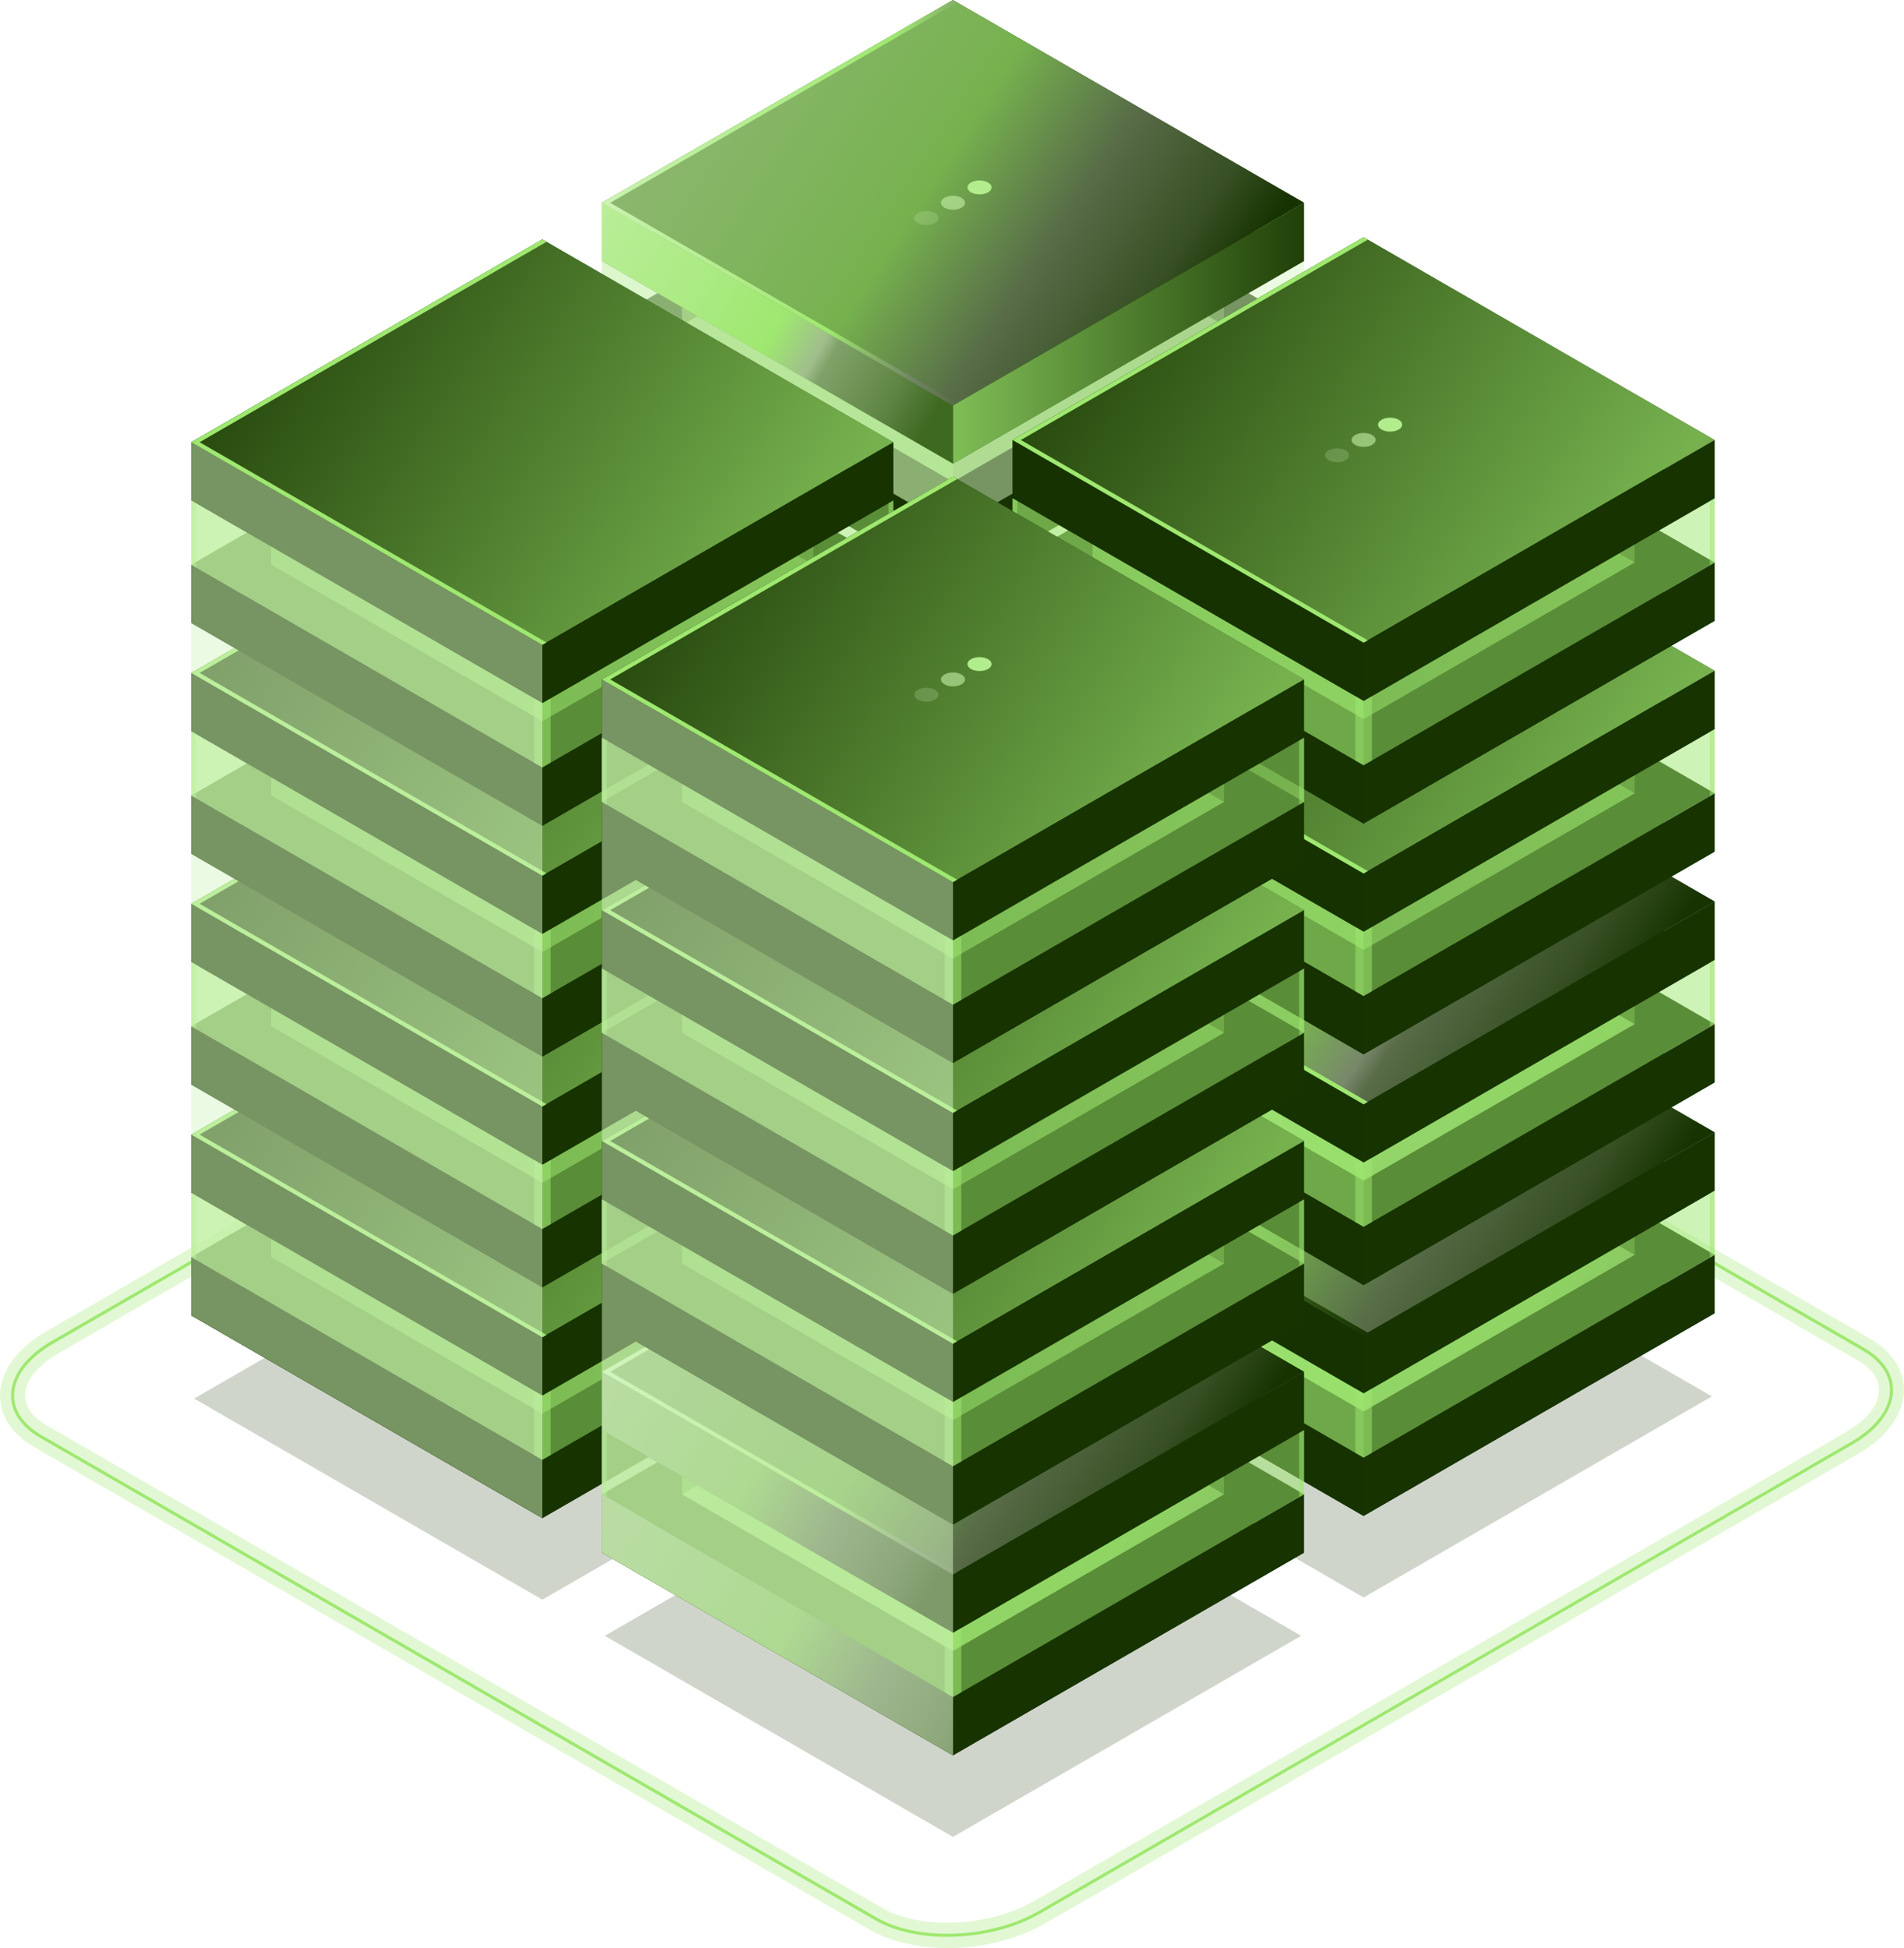 <?xml version="1.0" encoding="UTF-8"?>
<svg id="Layer_2" data-name="Layer 2" xmlns="http://www.w3.org/2000/svg" xmlns:xlink="http://www.w3.org/1999/xlink" viewBox="0 0 251.92 257.66">
  <defs>
    <style>
      .cls-1 {
        fill: url(#New_Gradient_Swatch_copy);
      }

      .cls-2 {
        fill: url(#New_Gradient_Swatch_copy-14);
      }

      .cls-2, .cls-3, .cls-4, .cls-5, .cls-6, .cls-7, .cls-8, .cls-9, .cls-10, .cls-11, .cls-12, .cls-13, .cls-14, .cls-15, .cls-16, .cls-17, .cls-18, .cls-19, .cls-20, .cls-21, .cls-22, .cls-23, .cls-24, .cls-25, .cls-26, .cls-27, .cls-28, .cls-29, .cls-30, .cls-31, .cls-32, .cls-33, .cls-34, .cls-35, .cls-36, .cls-37 {
        isolation: isolate;
      }

      .cls-2, .cls-3, .cls-4, .cls-5, .cls-6, .cls-8, .cls-9, .cls-10, .cls-11, .cls-12, .cls-13, .cls-14, .cls-16, .cls-17, .cls-19, .cls-20, .cls-21, .cls-22, .cls-23, .cls-24, .cls-25, .cls-27, .cls-28, .cls-29, .cls-31, .cls-32, .cls-33, .cls-34, .cls-36, .cls-37 {
        opacity: .7;
      }

      .cls-3 {
        fill: url(#New_Gradient_Swatch_copy-13);
      }

      .cls-4 {
        fill: url(#New_Gradient_Swatch_copy-20);
      }

      .cls-5 {
        fill: url(#New_Gradient_Swatch_copy_2);
      }

      .cls-38 {
        fill: #b2ed8d;
      }

      .cls-6 {
        fill: url(#New_Gradient_Swatch_copy-7);
      }

      .cls-7 {
        opacity: .2;
      }

      .cls-7, .cls-26 {
        fill: #d9f6c6;
      }

      .cls-8 {
        fill: url(#New_Gradient_Swatch_copy-18);
      }

      .cls-9 {
        fill: url(#New_Gradient_Swatch_copy-3);
      }

      .cls-10 {
        fill: url(#New_Gradient_Swatch-7);
      }

      .cls-11 {
        fill: url(#New_Gradient_Swatch-5);
      }

      .cls-12 {
        fill: url(#New_Gradient_Swatch_copy-4);
      }

      .cls-13 {
        fill: url(#New_Gradient_Swatch_copy-11);
      }

      .cls-39 {
        fill: #455c33;
      }

      .cls-14 {
        fill: url(#New_Gradient_Swatch_copy-16);
      }

      .cls-40, .cls-25 {
        fill: #163300;
      }

      .cls-41, .cls-15, .cls-35 {
        fill: #9fe870;
      }

      .cls-15, .cls-18, .cls-26 {
        opacity: .5;
      }

      .cls-16 {
        fill: url(#New_Gradient_Swatch_copy-6);
      }

      .cls-17 {
        fill: url(#New_Gradient_Swatch-2);
      }

      .cls-18 {
        fill: #a2ad99;
      }

      .cls-42 {
        fill: url(#New_Gradient_Swatch_copy-2);
      }

      .cls-19 {
        fill: url(#New_Gradient_Swatch);
      }

      .cls-20 {
        fill: url(#New_Gradient_Swatch-9);
      }

      .cls-21 {
        fill: url(#New_Gradient_Swatch-6);
      }

      .cls-22 {
        fill: url(#New_Gradient_Swatch_copy-8);
      }

      .cls-23 {
        fill: url(#New_Gradient_Swatch_copy-10);
      }

      .cls-24 {
        fill: url(#New_Gradient_Swatch_copy-9);
      }

      .cls-43 {
        fill: url(#New_Gradient_Swatch-3);
      }

      .cls-44 {
        fill: url(#New_Gradient_Swatch-10);
      }

      .cls-27 {
        fill: url(#New_Gradient_Swatch-8);
      }

      .cls-28 {
        fill: url(#New_Gradient_Swatch_copy-12);
      }

      .cls-29 {
        fill: url(#New_Gradient_Swatch-4);
      }

      .cls-30 {
        fill: #c5f1a9;
        opacity: .6;
      }

      .cls-31 {
        fill: url(#New_Gradient_Swatch_copy_2-3);
      }

      .cls-32 {
        fill: url(#New_Gradient_Swatch_copy-17);
      }

      .cls-33 {
        fill: url(#New_Gradient_Swatch_copy-15);
      }

      .cls-34 {
        fill: url(#New_Gradient_Swatch_copy_2-2);
      }

      .cls-35 {
        opacity: .3;
      }

      .cls-36 {
        fill: url(#New_Gradient_Swatch_copy-19);
      }

      .cls-37 {
        fill: url(#New_Gradient_Swatch_copy-5);
      }
    </style>
    <linearGradient id="New_Gradient_Swatch" data-name="New Gradient Swatch" x1="-1240.28" y1="156.74" x2="-1335.76" y2="209.1" gradientTransform="translate(1427.86 233.48) scale(1 -1)" gradientUnits="userSpaceOnUse">
      <stop offset="0" stop-color="#163300"/>
      <stop offset=".09" stop-color="#455c33"/>
      <stop offset=".25" stop-color="#738566"/>
      <stop offset=".44" stop-color="#9fe870"/>
      <stop offset=".66" stop-color="#b2ed8d"/>
      <stop offset=".9" stop-color="#c5f1a9"/>
      <stop offset="1" stop-color="#d9f6c6"/>
    </linearGradient>
    <linearGradient id="New_Gradient_Swatch-2" data-name="New Gradient Swatch" x1="-1270.8" y1="186.55" x2="-1348.7" y2="237.14" xlink:href="#New_Gradient_Swatch"/>
    <linearGradient id="New_Gradient_Swatch_copy" data-name="New Gradient Swatch copy" x1="-1317.21" y1="189.39" x2="-1250.81" y2="189.39" gradientTransform="translate(1427.86 233.48) scale(1 -1)" gradientUnits="userSpaceOnUse">
      <stop offset="0" stop-color="#9fe870"/>
      <stop offset="1" stop-color="#163300"/>
    </linearGradient>
    <linearGradient id="New_Gradient_Swatch_copy_2" data-name="New Gradient Swatch copy 2" x1="-1304.64" y1="177.92" x2="-1359.07" y2="208.61" gradientTransform="translate(1427.86 233.48) scale(1 -1)" gradientUnits="userSpaceOnUse">
      <stop offset="0" stop-color="#163300"/>
      <stop offset=".1" stop-color="#455c33"/>
      <stop offset=".25" stop-color="#738566"/>
      <stop offset=".28" stop-color="#a2ad99"/>
      <stop offset=".38" stop-color="#9fe870"/>
      <stop offset=".57" stop-color="#b2ed8d"/>
      <stop offset=".83" stop-color="#c5f1a9"/>
      <stop offset="1" stop-color="#d9f6c6"/>
    </linearGradient>
    <linearGradient id="New_Gradient_Swatch-3" data-name="New Gradient Swatch" x1="-1286.29" y1="203.16" x2="-1348.92" y2="217.31" xlink:href="#New_Gradient_Swatch"/>
    <linearGradient id="New_Gradient_Swatch-4" data-name="New Gradient Swatch" x1="-1185.95" y1="33.78" x2="-1281.42" y2="86.13" xlink:href="#New_Gradient_Swatch"/>
    <linearGradient id="New_Gradient_Swatch-5" data-name="New Gradient Swatch" x1="-1216.46" y1="63.58" x2="-1294.37" y2="114.18" xlink:href="#New_Gradient_Swatch"/>
    <linearGradient id="New_Gradient_Swatch_copy-2" data-name="New Gradient Swatch copy" x1="133.98" y1="149.78" x2="180.97" y2="149.78" gradientTransform="matrix(1,0,0,1,0,0)" xlink:href="#New_Gradient_Swatch_copy"/>
    <linearGradient id="New_Gradient_Swatch_copy_2-2" data-name="New Gradient Swatch copy 2" x1="-1185.95" y1="64.3" x2="-1281.42" y2="116.66" xlink:href="#New_Gradient_Swatch_copy_2"/>
    <linearGradient id="New_Gradient_Swatch_copy_2-3" data-name="New Gradient Swatch copy 2" x1="-1216.46" y1="94.11" x2="-1294.37" y2="144.71" xlink:href="#New_Gradient_Swatch_copy_2"/>
    <linearGradient id="New_Gradient_Swatch_copy-3" data-name="New Gradient Swatch copy" x1="-1185.95" y1="94.83" x2="-1281.42" y2="147.19" xlink:href="#New_Gradient_Swatch_copy"/>
    <linearGradient id="New_Gradient_Swatch_copy-4" data-name="New Gradient Swatch copy" x1="-1216.46" y1="124.64" x2="-1294.37" y2="175.24" xlink:href="#New_Gradient_Swatch_copy"/>
    <linearGradient id="New_Gradient_Swatch_copy-5" data-name="New Gradient Swatch copy" x1="-1185.95" y1="125.36" x2="-1281.42" y2="177.72" xlink:href="#New_Gradient_Swatch_copy"/>
    <linearGradient id="New_Gradient_Swatch_copy-6" data-name="New Gradient Swatch copy" x1="-1216.46" y1="155.17" x2="-1294.37" y2="205.76" xlink:href="#New_Gradient_Swatch_copy"/>
    <linearGradient id="New_Gradient_Swatch_copy-7" data-name="New Gradient Swatch copy" x1="-1294.62" y1="33.49" x2="-1390.09" y2="85.84" xlink:href="#New_Gradient_Swatch_copy"/>
    <linearGradient id="New_Gradient_Swatch_copy-8" data-name="New Gradient Swatch copy" x1="-1325.13" y1="63.29" x2="-1403.03" y2="113.89" xlink:href="#New_Gradient_Swatch_copy"/>
    <linearGradient id="New_Gradient_Swatch_copy-9" data-name="New Gradient Swatch copy" x1="-1294.62" y1="64.01" x2="-1390.09" y2="116.37" xlink:href="#New_Gradient_Swatch_copy"/>
    <linearGradient id="New_Gradient_Swatch_copy-10" data-name="New Gradient Swatch copy" x1="-1325.13" y1="93.82" x2="-1403.03" y2="144.42" xlink:href="#New_Gradient_Swatch_copy"/>
    <linearGradient id="New_Gradient_Swatch_copy-11" data-name="New Gradient Swatch copy" x1="-1294.62" y1="94.54" x2="-1390.09" y2="146.9" xlink:href="#New_Gradient_Swatch_copy"/>
    <linearGradient id="New_Gradient_Swatch_copy-12" data-name="New Gradient Swatch copy" x1="-1325.13" y1="124.35" x2="-1403.03" y2="174.95" xlink:href="#New_Gradient_Swatch_copy"/>
    <linearGradient id="New_Gradient_Swatch_copy-13" data-name="New Gradient Swatch copy" x1="-1294.62" y1="125.07" x2="-1390.09" y2="177.43" xlink:href="#New_Gradient_Swatch_copy"/>
    <linearGradient id="New_Gradient_Swatch_copy-14" data-name="New Gradient Swatch copy" x1="-1325.13" y1="154.88" x2="-1403.03" y2="205.47" xlink:href="#New_Gradient_Swatch_copy"/>
    <linearGradient id="New_Gradient_Swatch-6" data-name="New Gradient Swatch" x1="-1240.28" y1="2.11" x2="-1335.76" y2="54.46" xlink:href="#New_Gradient_Swatch"/>
    <linearGradient id="New_Gradient_Swatch-7" data-name="New Gradient Swatch" x1="-1296.91" y1="2.59" x2="-1357.38" y2="36.97" xlink:href="#New_Gradient_Swatch"/>
    <linearGradient id="New_Gradient_Swatch-8" data-name="New Gradient Swatch" x1="-1270.8" y1="31.91" x2="-1348.7" y2="82.51" xlink:href="#New_Gradient_Swatch"/>
    <linearGradient id="New_Gradient_Swatch-9" data-name="New Gradient Swatch" x1="-1304.64" y1="23.29" x2="-1359.07" y2="53.98" xlink:href="#New_Gradient_Swatch"/>
    <linearGradient id="New_Gradient_Swatch-10" data-name="New Gradient Swatch" x1="-1286.29" y1="48.53" x2="-1348.92" y2="62.67" xlink:href="#New_Gradient_Swatch"/>
    <linearGradient id="New_Gradient_Swatch_copy-15" data-name="New Gradient Swatch copy" x1="-1240.28" y1="32.63" x2="-1335.76" y2="84.99" xlink:href="#New_Gradient_Swatch_copy"/>
    <linearGradient id="New_Gradient_Swatch_copy-16" data-name="New Gradient Swatch copy" x1="-1270.8" y1="62.44" x2="-1348.7" y2="113.04" xlink:href="#New_Gradient_Swatch_copy"/>
    <linearGradient id="New_Gradient_Swatch_copy-17" data-name="New Gradient Swatch copy" x1="-1240.28" y1="63.16" x2="-1335.76" y2="115.52" xlink:href="#New_Gradient_Swatch_copy"/>
    <linearGradient id="New_Gradient_Swatch_copy-18" data-name="New Gradient Swatch copy" x1="-1270.8" y1="92.97" x2="-1348.7" y2="143.57" xlink:href="#New_Gradient_Swatch_copy"/>
    <linearGradient id="New_Gradient_Swatch_copy-19" data-name="New Gradient Swatch copy" x1="-1240.28" y1="93.69" x2="-1335.76" y2="146.05" xlink:href="#New_Gradient_Swatch_copy"/>
    <linearGradient id="New_Gradient_Swatch_copy-20" data-name="New Gradient Swatch copy" x1="-1270.8" y1="123.5" x2="-1348.7" y2="174.09" xlink:href="#New_Gradient_Swatch_copy"/>
  </defs>
  <g id="_Ñëîé_1" data-name="Ñëîé 1">
    <g>
      <g>
        <path class="cls-41" d="M125.32,256.19c-3.55,0-6.94-.72-9.47-2.17L5.29,190.18c-2.47-1.43-3.83-3.41-3.83-5.59,0-2.62,1.96-5.25,5.38-7.22l107.46-62.04c6.43-3.71,16.2-4.11,21.77-.89l110.56,63.83c2.47,1.43,3.84,3.41,3.84,5.59,0,2.62-1.96,5.25-5.38,7.22l-107.47,62.04c-3.51,2.03-8.02,3.07-12.3,3.07ZM126.6,112.66c-4.2,0-8.64,1.02-12.1,3.02L7.04,177.73c-3.29,1.9-5.18,4.4-5.18,6.86,0,2.02,1.29,3.88,3.63,5.23l110.57,63.84c5.46,3.15,15.04,2.75,21.36-.89l107.47-62.04c3.29-1.9,5.18-4.4,5.18-6.86,0-2.02-1.29-3.88-3.63-5.23l-110.57-63.84c-2.47-1.43-5.79-2.13-9.26-2.13Z"/>
        <path class="cls-35" d="M125.34,257.66c-3.8,0-7.44-.79-10.22-2.39L4.56,191.43c-2.94-1.7-4.56-4.13-4.56-6.84,0-3.15,2.23-6.24,6.11-8.48l107.46-62.04c6.95-4.01,17.15-4.4,23.22-.89l110.56,63.84c2.94,1.7,4.56,4.13,4.56,6.84,0,3.15-2.23,6.24-6.11,8.48l-107.46,62.04c-3.77,2.18-8.5,3.29-13,3.29ZM126.63,114.13c-3.97,0-8.19.96-11.4,2.81L7.77,178.98c-2.83,1.63-4.45,3.68-4.45,5.61s1.58,3.21,2.9,3.97l110.57,63.84c4.97,2.87,14.09,2.46,19.91-.89l107.47-62.04c2.83-1.63,4.45-3.68,4.45-5.61s-1.58-3.21-2.9-3.97l-110.57-63.83c-2.23-1.29-5.29-1.92-8.51-1.92Z"/>
      </g>
      <g>
        <g>
          <polygon class="cls-40" points="126.09 77.55 79.64 50.73 126.09 23.92 172.54 50.73 126.09 77.55"/>
          <polygon class="cls-40" points="126.09 69.84 79.64 43.02 126.09 16.2 172.54 43.02 126.09 69.84"/>
          <polygon class="cls-19" points="126.09 63.72 90.23 43.02 126.09 22.32 161.95 43.02 126.09 63.72"/>
          <polygon class="cls-40" points="126.09 61.35 79.64 34.53 126.09 7.71 172.54 34.53 126.09 61.35"/>
          <polygon class="cls-40" points="126.09 53.63 79.64 26.82 126.09 0 172.54 26.82 126.09 53.63"/>
          <polygon class="cls-17" points="126.09 53.63 79.64 26.82 126.09 0 172.54 26.82 126.09 53.63"/>
          <polygon class="cls-1" points="172.54 26.82 172.54 34.53 126.09 61.35 126.09 53.63 172.54 26.82"/>
          <polygon class="cls-41" points="79.64 26.82 79.64 34.53 126.09 61.35 126.09 53.63 79.64 26.82"/>
          <polygon class="cls-5" points="79.64 26.82 79.64 34.53 126.09 61.35 126.09 53.63 79.64 26.82"/>
          <polygon class="cls-35" points="126.09 61.35 126.09 69.84 79.64 43.02 79.64 34.53 126.09 61.35"/>
          <g>
            <polygon class="cls-35" points="90.23 40.64 90.23 43.02 126.09 63.72 161.95 43.02 161.95 40.64 126.09 61.35 90.23 40.64"/>
            <polygon class="cls-35" points="126.09 61.35 126.09 63.72 90.23 43.02 90.23 40.64 126.09 61.35"/>
          </g>
          <polygon class="cls-26" points="79.64 34.53 79.64 43.02 126.09 69.84 172.54 43.02 172.54 34.53 126.09 61.35 79.64 34.53"/>
          <polygon class="cls-43" points="80.74 26.82 126.64 .32 126.09 0 79.64 26.82 126.09 53.63 126.64 53.32 80.74 26.82"/>
        </g>
        <polygon class="cls-18" points="180.42 211.3 134.35 184.7 180.42 158.1 226.5 184.7 180.42 211.3"/>
        <g>
          <g>
            <g>
              <polygon class="cls-40" points="180.42 200.51 133.98 173.7 180.42 146.88 226.87 173.7 180.42 200.51"/>
              <polygon class="cls-40" points="180.42 192.8 133.98 165.98 180.42 139.17 226.87 165.98 180.42 192.8"/>
              <polygon class="cls-29" points="180.42 186.69 144.56 165.98 180.42 145.28 216.28 165.98 180.42 186.69"/>
              <polygon class="cls-40" points="226.87 165.98 226.87 173.7 180.42 200.51 180.42 192.8 226.87 165.98"/>
              <polygon class="cls-40" points="133.98 165.98 133.98 173.7 180.42 200.51 180.42 192.8 133.98 165.98"/>
              <polygon class="cls-25" points="133.98 165.98 133.98 173.7 180.42 200.51 180.42 192.8 133.98 165.98"/>
              <polygon class="cls-40" points="180.42 184.31 133.98 157.49 180.42 130.68 226.87 157.49 180.42 184.31"/>
              <polygon class="cls-40" points="180.42 176.59 133.98 149.78 180.42 122.96 226.87 149.78 180.42 176.59"/>
              <polygon class="cls-11" points="180.42 176.59 133.98 149.78 180.42 122.96 226.87 149.78 180.42 176.59"/>
              <g>
                <polygon class="cls-35" points="180.42 159.71 163.23 149.78 180.42 139.85 197.62 149.78 180.42 159.71"/>
                <polygon class="cls-35" points="180.42 146.59 191.78 153.15 197.62 149.78 180.42 139.85 163.23 149.78 169.06 153.15 180.42 146.59"/>
                <polygon class="cls-41" points="180.42 146.59 191.78 153.15 197.62 149.78 180.42 139.85 163.23 149.78 169.06 153.15 180.42 146.59"/>
              </g>
              <polygon class="cls-40" points="226.87 149.78 226.87 157.49 180.42 184.31 180.42 176.59 226.87 149.78"/>
              <polygon class="cls-40" points="133.98 149.78 133.98 157.49 180.42 184.31 180.42 176.59 133.98 149.78"/>
              <polygon class="cls-25" points="133.98 149.78 133.98 157.49 180.42 184.31 180.42 176.59 133.98 149.78"/>
              <polygon class="cls-35" points="180.42 184.31 180.42 192.8 133.98 165.98 133.98 157.49 180.42 184.31"/>
              <g>
                <polygon class="cls-35" points="144.56 163.6 144.56 165.98 180.42 186.69 216.28 165.98 216.28 163.61 180.42 184.31 144.56 163.6"/>
                <polygon class="cls-35" points="180.42 184.31 180.42 186.69 144.56 165.98 144.56 163.6 180.42 184.31"/>
              </g>
              <polygon class="cls-15" points="133.98 157.49 133.98 165.98 180.42 192.8 226.87 165.98 226.87 157.49 180.42 184.31 133.98 157.49"/>
              <polygon class="cls-42" points="135.07 149.78 180.97 123.28 180.42 122.96 133.98 149.78 180.42 176.59 180.97 176.28 135.07 149.78"/>
            </g>
            <polygon class="cls-15" points="133.98 157.49 133.98 165.98 134.61 166.35 134.61 157.86 133.98 157.49"/>
            <polygon class="cls-15" points="226.87 157.49 226.87 165.98 226.23 166.35 226.23 157.86 226.87 157.49"/>
            <polygon class="cls-15" points="180.42 184.31 180.42 184.31 179.33 183.68 179.33 192.17 180.42 192.8 180.42 192.8 180.42 192.8 180.42 192.8 180.42 192.8 181.52 192.17 181.52 183.68 180.42 184.31"/>
          </g>
          <g>
            <g>
              <polygon class="cls-40" points="180.42 169.98 133.98 143.17 180.42 116.35 226.87 143.17 180.42 169.98"/>
              <polygon class="cls-40" points="180.42 162.27 133.98 135.45 180.42 108.64 226.87 135.46 180.42 162.27"/>
              <polygon class="cls-34" points="180.42 156.16 144.56 135.45 180.42 114.75 216.28 135.46 180.42 156.16"/>
              <polygon class="cls-40" points="226.87 135.46 226.87 143.17 180.42 169.98 180.42 162.27 226.87 135.46"/>
              <polygon class="cls-40" points="133.98 135.45 133.98 143.17 180.42 169.98 180.42 162.27 133.98 135.45"/>
              <polygon class="cls-25" points="133.98 135.45 133.98 143.17 180.42 169.98 180.42 162.27 133.98 135.45"/>
              <polygon class="cls-40" points="180.42 153.78 133.98 126.97 180.42 100.15 226.87 126.97 180.42 153.78"/>
              <polygon class="cls-40" points="180.42 146.07 133.98 119.25 180.42 92.44 226.87 119.25 180.42 146.07"/>
              <polygon class="cls-31" points="180.42 146.07 133.98 119.25 180.42 92.44 226.87 119.25 180.42 146.07"/>
              <g>
                <polygon class="cls-35" points="180.42 129.18 163.23 119.25 180.42 109.32 197.62 119.25 180.42 129.18"/>
                <polygon class="cls-35" points="180.42 116.06 191.78 122.62 197.62 119.25 180.42 109.32 163.23 119.25 169.06 122.62 180.42 116.06"/>
                <polygon class="cls-41" points="180.42 116.06 191.78 122.62 197.62 119.25 180.42 109.32 163.23 119.25 169.06 122.62 180.42 116.06"/>
              </g>
              <polygon class="cls-40" points="226.87 119.25 226.87 126.97 180.42 153.78 180.42 146.07 226.87 119.25"/>
              <polygon class="cls-40" points="133.98 119.25 133.98 126.97 180.42 153.78 180.42 146.07 133.98 119.25"/>
              <polygon class="cls-25" points="133.98 119.25 133.98 126.97 180.42 153.78 180.42 146.07 133.98 119.25"/>
              <polygon class="cls-35" points="180.42 153.78 180.42 162.27 133.98 135.45 133.98 126.97 180.42 153.78"/>
              <g>
                <polygon class="cls-35" points="144.56 133.08 144.56 135.45 180.42 156.16 216.28 135.46 216.28 133.08 180.42 153.78 144.56 133.08"/>
                <polygon class="cls-35" points="180.42 153.78 180.42 156.16 144.56 135.45 144.56 133.08 180.42 153.78"/>
              </g>
              <polygon class="cls-15" points="133.98 126.97 133.98 135.45 180.42 162.27 226.87 135.46 226.87 126.97 180.42 153.78 133.98 126.97"/>
              <polygon class="cls-41" points="135.07 119.25 180.97 92.75 180.42 92.44 133.98 119.25 180.42 146.07 180.97 145.75 135.07 119.25"/>
            </g>
            <polygon class="cls-15" points="133.98 126.97 133.98 135.45 134.61 135.82 134.61 127.33 133.98 126.97"/>
            <polygon class="cls-15" points="226.87 126.97 226.87 135.45 226.23 135.82 226.23 127.33 226.87 126.97"/>
            <polygon class="cls-15" points="180.42 153.78 180.42 153.78 179.33 153.15 179.33 161.65 180.42 162.27 180.42 162.27 180.42 162.27 180.42 162.27 180.42 162.27 181.52 161.65 181.52 153.15 180.42 153.78"/>
          </g>
          <g>
            <g>
              <polygon class="cls-40" points="180.42 139.46 133.98 112.64 180.42 85.83 226.87 112.64 180.42 139.46"/>
              <polygon class="cls-40" points="180.42 131.74 133.98 104.93 180.42 78.11 226.87 104.93 180.42 131.74"/>
              <polygon class="cls-9" points="180.42 125.63 144.56 104.93 180.42 84.22 216.28 104.93 180.42 125.63"/>
              <polygon class="cls-40" points="226.87 104.93 226.87 112.64 180.42 139.46 180.42 131.74 226.87 104.93"/>
              <polygon class="cls-40" points="133.98 104.93 133.98 112.64 180.42 139.46 180.42 131.74 133.98 104.93"/>
              <polygon class="cls-25" points="133.98 104.93 133.98 112.64 180.42 139.46 180.42 131.74 133.98 104.93"/>
              <polygon class="cls-40" points="180.42 123.25 133.98 96.44 180.42 69.62 226.87 96.44 180.42 123.25"/>
              <polygon class="cls-40" points="180.42 115.54 133.98 88.72 180.42 61.91 226.87 88.72 180.42 115.54"/>
              <polygon class="cls-12" points="180.42 115.54 133.98 88.72 180.42 61.91 226.87 88.72 180.42 115.54"/>
              <g>
                <polygon class="cls-35" points="180.42 98.65 163.23 88.72 180.42 78.8 197.62 88.72 180.42 98.65"/>
                <polygon class="cls-35" points="180.42 85.53 191.78 92.09 197.62 88.72 180.42 78.8 163.23 88.72 169.06 92.09 180.42 85.53"/>
                <polygon class="cls-41" points="180.42 85.53 191.78 92.09 197.62 88.72 180.42 78.8 163.23 88.72 169.06 92.09 180.42 85.53"/>
              </g>
              <polygon class="cls-40" points="226.87 88.72 226.87 96.44 180.42 123.25 180.42 115.54 226.87 88.72"/>
              <polygon class="cls-40" points="133.98 88.72 133.98 96.44 180.42 123.25 180.42 115.54 133.98 88.72"/>
              <polygon class="cls-25" points="133.98 88.72 133.98 96.44 180.42 123.25 180.42 115.54 133.98 88.72"/>
              <polygon class="cls-35" points="180.42 123.25 180.42 131.74 133.98 104.93 133.98 96.44 180.42 123.25"/>
              <g>
                <polygon class="cls-35" points="144.56 102.55 144.56 104.93 180.42 125.63 216.28 104.93 216.28 102.55 180.42 123.25 144.56 102.55"/>
                <polygon class="cls-35" points="180.42 123.25 180.42 125.63 144.56 104.93 144.56 102.55 180.42 123.25"/>
              </g>
              <polygon class="cls-15" points="133.98 96.44 133.98 104.93 180.42 131.74 226.87 104.93 226.87 96.44 180.42 123.25 133.98 96.44"/>
              <polygon class="cls-41" points="135.07 88.72 180.97 62.22 180.42 61.91 133.98 88.72 180.42 115.54 180.97 115.22 135.07 88.72"/>
            </g>
            <polygon class="cls-15" points="133.98 96.44 133.98 104.93 134.61 105.3 134.61 96.81 133.98 96.44"/>
            <polygon class="cls-15" points="226.87 96.44 226.87 104.93 226.23 105.3 226.23 96.81 226.87 96.44"/>
            <polygon class="cls-15" points="180.42 123.25 180.42 123.25 179.33 122.62 179.33 131.12 180.42 131.74 180.42 131.74 180.42 131.74 180.42 131.74 180.42 131.74 181.52 131.12 181.52 122.62 180.42 123.25"/>
          </g>
          <g>
            <g>
              <polygon class="cls-40" points="180.42 108.93 133.98 82.11 180.42 55.3 226.87 82.11 180.42 108.93"/>
              <polygon class="cls-40" points="180.42 101.22 133.98 74.4 180.42 47.58 226.87 74.4 180.42 101.22"/>
              <polygon class="cls-37" points="180.42 95.11 144.56 74.4 180.42 53.7 216.28 74.4 180.42 95.11"/>
              <polygon class="cls-40" points="226.87 74.4 226.87 82.11 180.42 108.93 180.42 101.22 226.87 74.4"/>
              <polygon class="cls-40" points="133.98 74.4 133.98 82.11 180.42 108.93 180.42 101.22 133.98 74.4"/>
              <polygon class="cls-25" points="133.98 74.4 133.98 82.11 180.42 108.93 180.42 101.22 133.98 74.4"/>
              <polygon class="cls-40" points="180.42 92.73 133.98 65.91 180.42 39.09 226.87 65.91 180.42 92.73"/>
              <polygon class="cls-40" points="180.42 85.01 133.98 58.2 180.42 31.38 226.87 58.2 180.42 85.01"/>
              <polygon class="cls-16" points="180.42 85.01 133.98 58.2 180.42 31.38 226.87 58.2 180.42 85.01"/>
              <polygon class="cls-40" points="226.87 58.2 226.87 65.91 180.42 92.73 180.42 85.01 226.87 58.2"/>
              <polygon class="cls-40" points="133.98 58.2 133.98 65.91 180.42 92.73 180.42 85.01 133.98 58.2"/>
              <polygon class="cls-25" points="133.98 58.2 133.98 65.91 180.42 92.73 180.42 85.01 133.98 58.2"/>
              <polygon class="cls-35" points="180.42 92.73 180.42 101.22 133.98 74.4 133.98 65.91 180.42 92.73"/>
              <g>
                <polygon class="cls-35" points="144.56 72.02 144.56 74.4 180.42 95.11 216.28 74.4 216.28 72.02 180.42 92.73 144.56 72.02"/>
                <polygon class="cls-35" points="180.42 92.73 180.42 95.11 144.56 74.4 144.56 72.02 180.42 92.73"/>
              </g>
              <polygon class="cls-15" points="133.98 65.91 133.98 74.4 180.42 101.22 226.87 74.4 226.87 65.91 180.42 92.73 133.98 65.91"/>
              <polygon class="cls-41" points="135.07 58.2 180.97 31.7 180.42 31.38 133.98 58.2 180.42 85.01 180.97 84.7 135.07 58.2"/>
            </g>
            <polygon class="cls-15" points="133.98 65.91 133.98 74.4 134.61 74.77 134.61 66.28 133.98 65.91"/>
            <polygon class="cls-15" points="226.87 65.91 226.87 74.4 226.23 74.77 226.23 66.28 226.87 65.91"/>
            <polygon class="cls-15" points="180.42 92.73 180.42 92.73 179.33 92.09 179.33 100.59 180.42 101.22 180.42 101.22 180.42 101.22 180.42 101.22 180.42 101.22 181.52 100.59 181.52 92.09 180.42 92.73"/>
          </g>
        </g>
        <polygon class="cls-18" points="71.76 211.59 25.68 184.99 71.76 158.39 117.83 184.99 71.76 211.59"/>
        <g>
          <g>
            <g>
              <polygon class="cls-40" points="71.76 200.8 25.31 173.99 71.76 147.17 118.2 173.99 71.76 200.8"/>
              <polygon class="cls-40" points="71.76 193.09 25.31 166.27 71.76 139.46 118.2 166.27 71.76 193.09"/>
              <polygon class="cls-6" points="71.76 186.98 35.89 166.27 71.76 145.57 107.62 166.27 71.76 186.98"/>
              <polygon class="cls-40" points="118.2 166.27 118.2 173.99 71.76 200.8 71.76 193.09 118.2 166.27"/>
              <polygon class="cls-40" points="25.31 166.27 25.31 173.99 71.76 200.8 71.76 193.09 25.31 166.27"/>
              <polygon class="cls-25" points="25.31 166.27 25.31 173.99 71.76 200.8 71.76 193.09 25.31 166.27"/>
              <polygon class="cls-40" points="71.76 184.6 25.31 157.78 71.76 130.97 118.2 157.78 71.76 184.6"/>
              <polygon class="cls-40" points="71.76 176.88 25.31 150.07 71.76 123.25 118.2 150.07 71.76 176.88"/>
              <polygon class="cls-22" points="71.76 176.88 25.31 150.07 71.76 123.25 118.2 150.07 71.76 176.88"/>
              <g>
                <polygon class="cls-35" points="71.76 160 54.56 150.07 71.76 140.14 88.95 150.07 71.76 160"/>
                <polygon class="cls-35" points="71.76 146.88 83.12 153.44 88.95 150.07 71.76 140.14 54.56 150.07 60.39 153.44 71.76 146.88"/>
                <polygon class="cls-41" points="71.76 146.88 83.12 153.44 88.95 150.07 71.76 140.14 54.56 150.07 60.39 153.44 71.76 146.88"/>
              </g>
              <polygon class="cls-40" points="118.2 150.07 118.2 157.78 71.76 184.6 71.76 176.88 118.2 150.07"/>
              <polygon class="cls-40" points="25.31 150.07 25.31 157.78 71.76 184.6 71.76 176.88 25.31 150.07"/>
              <polygon class="cls-25" points="25.31 150.07 25.31 157.78 71.76 184.6 71.76 176.88 25.31 150.07"/>
              <polygon class="cls-35" points="71.76 184.6 71.76 193.09 25.31 166.27 25.31 157.78 71.76 184.6"/>
              <g>
                <polygon class="cls-35" points="35.89 163.89 35.89 166.27 71.76 186.98 107.62 166.27 107.62 163.89 71.76 184.6 35.89 163.89"/>
                <polygon class="cls-35" points="71.76 184.6 71.76 186.98 35.89 166.27 35.89 163.89 71.76 184.6"/>
              </g>
              <polygon class="cls-15" points="25.31 157.78 25.31 166.27 71.76 193.09 118.2 166.27 118.2 157.78 71.76 184.6 25.31 157.78"/>
              <polygon class="cls-41" points="26.41 150.07 72.3 123.57 71.76 123.25 25.31 150.07 71.76 176.88 72.3 176.57 26.41 150.07"/>
            </g>
            <polygon class="cls-15" points="25.31 157.78 25.31 166.27 25.95 166.64 25.95 158.15 25.31 157.78"/>
            <polygon class="cls-15" points="118.2 157.78 118.2 166.27 117.56 166.64 117.56 158.15 118.2 157.78"/>
            <polygon class="cls-15" points="71.76 184.6 71.76 184.6 70.66 183.97 70.66 192.46 71.76 193.09 71.76 193.09 71.76 193.09 71.76 193.09 71.76 193.09 72.85 192.46 72.85 183.97 71.76 184.6"/>
          </g>
          <g>
            <g>
              <polygon class="cls-40" points="71.76 170.27 25.31 143.46 71.76 116.64 118.2 143.46 71.76 170.27"/>
              <polygon class="cls-40" points="71.76 162.56 25.31 135.74 71.76 108.93 118.2 135.75 71.76 162.56"/>
              <polygon class="cls-24" points="71.76 156.45 35.89 135.74 71.76 115.04 107.62 135.75 71.76 156.45"/>
              <polygon class="cls-40" points="118.2 135.75 118.2 143.46 71.76 170.27 71.76 162.56 118.2 135.75"/>
              <polygon class="cls-40" points="25.31 135.74 25.31 143.46 71.76 170.27 71.76 162.56 25.31 135.74"/>
              <polygon class="cls-25" points="25.31 135.74 25.31 143.46 71.76 170.27 71.76 162.56 25.31 135.74"/>
              <polygon class="cls-40" points="71.76 154.07 25.31 127.25 71.76 100.44 118.2 127.25 71.76 154.07"/>
              <polygon class="cls-40" points="71.76 146.36 25.31 119.54 71.76 92.72 118.2 119.54 71.76 146.36"/>
              <polygon class="cls-23" points="71.76 146.36 25.31 119.54 71.76 92.72 118.2 119.54 71.76 146.36"/>
              <g>
                <polygon class="cls-35" points="71.76 129.47 54.56 119.54 71.76 109.61 88.95 119.54 71.76 129.47"/>
                <polygon class="cls-35" points="71.76 116.35 83.12 122.91 88.95 119.54 71.76 109.61 54.56 119.54 60.39 122.91 71.76 116.35"/>
                <polygon class="cls-41" points="71.76 116.35 83.12 122.91 88.95 119.54 71.76 109.61 54.56 119.54 60.39 122.91 71.76 116.35"/>
              </g>
              <polygon class="cls-40" points="118.2 119.54 118.2 127.25 71.76 154.07 71.76 146.36 118.2 119.54"/>
              <polygon class="cls-40" points="25.31 119.54 25.31 127.25 71.76 154.07 71.76 146.36 25.31 119.54"/>
              <polygon class="cls-25" points="25.31 119.54 25.31 127.25 71.76 154.07 71.76 146.36 25.31 119.54"/>
              <polygon class="cls-35" points="71.76 154.07 71.76 162.56 25.31 135.74 25.31 127.25 71.76 154.07"/>
              <g>
                <polygon class="cls-35" points="35.89 133.37 35.89 135.74 71.76 156.45 107.62 135.75 107.62 133.37 71.76 154.07 35.89 133.37"/>
                <polygon class="cls-35" points="71.76 154.07 71.76 156.45 35.89 135.74 35.89 133.37 71.76 154.07"/>
              </g>
              <polygon class="cls-15" points="25.31 127.25 25.31 135.74 71.76 162.56 118.2 135.75 118.2 127.25 71.76 154.07 25.31 127.25"/>
              <polygon class="cls-41" points="26.41 119.54 72.3 93.04 71.76 92.72 25.31 119.54 71.76 146.36 72.3 146.04 26.41 119.54"/>
            </g>
            <polygon class="cls-15" points="25.31 127.25 25.31 135.74 25.95 136.11 25.95 127.62 25.31 127.25"/>
            <polygon class="cls-15" points="118.2 127.25 118.2 135.74 117.56 136.11 117.56 127.62 118.2 127.25"/>
            <polygon class="cls-15" points="71.76 154.07 71.76 154.07 70.66 153.44 70.66 161.94 71.76 162.56 71.76 162.56 71.76 162.56 71.76 162.56 71.76 162.56 72.85 161.94 72.85 153.44 71.76 154.07"/>
          </g>
          <g>
            <g>
              <polygon class="cls-40" points="71.76 139.75 25.31 112.93 71.76 86.11 118.2 112.93 71.76 139.75"/>
              <polygon class="cls-40" points="71.76 132.03 25.31 105.22 71.76 78.4 118.2 105.22 71.76 132.03"/>
              <polygon class="cls-13" points="71.76 125.92 35.89 105.22 71.76 84.51 107.62 105.22 71.76 125.92"/>
              <polygon class="cls-40" points="118.2 105.22 118.2 112.93 71.76 139.75 71.76 132.03 118.2 105.22"/>
              <polygon class="cls-40" points="25.31 105.22 25.31 112.93 71.76 139.75 71.76 132.03 25.31 105.22"/>
              <polygon class="cls-25" points="25.31 105.22 25.31 112.93 71.76 139.75 71.76 132.03 25.31 105.22"/>
              <polygon class="cls-40" points="71.76 123.54 25.31 96.73 71.76 69.91 118.2 96.73 71.76 123.54"/>
              <polygon class="cls-40" points="71.76 115.83 25.31 89.01 71.76 62.2 118.2 89.01 71.76 115.83"/>
              <polygon class="cls-28" points="71.76 115.83 25.31 89.01 71.76 62.2 118.2 89.01 71.76 115.83"/>
              <g>
                <polygon class="cls-35" points="71.76 98.94 54.56 89.01 71.76 79.08 88.95 89.01 71.76 98.94"/>
                <polygon class="cls-35" points="71.76 85.82 83.12 92.38 88.95 89.01 71.76 79.08 54.56 89.01 60.39 92.38 71.76 85.82"/>
                <polygon class="cls-41" points="71.76 85.82 83.12 92.38 88.95 89.01 71.76 79.08 54.56 89.01 60.39 92.38 71.76 85.82"/>
              </g>
              <polygon class="cls-40" points="118.2 89.01 118.2 96.73 71.76 123.54 71.76 115.83 118.2 89.01"/>
              <polygon class="cls-40" points="25.31 89.01 25.31 96.73 71.76 123.54 71.76 115.83 25.31 89.01"/>
              <polygon class="cls-25" points="25.31 89.01 25.31 96.73 71.76 123.54 71.76 115.83 25.31 89.01"/>
              <polygon class="cls-35" points="71.76 123.54 71.76 132.03 25.31 105.22 25.31 96.73 71.76 123.54"/>
              <g>
                <polygon class="cls-35" points="35.89 102.84 35.89 105.22 71.76 125.92 107.62 105.22 107.62 102.84 71.76 123.54 35.89 102.84"/>
                <polygon class="cls-35" points="71.76 123.54 71.76 125.92 35.89 105.22 35.89 102.84 71.76 123.54"/>
              </g>
              <polygon class="cls-15" points="25.31 96.73 25.31 105.22 71.76 132.03 118.2 105.22 118.2 96.73 71.76 123.54 25.31 96.73"/>
              <polygon class="cls-41" points="26.41 89.01 72.3 62.51 71.76 62.2 25.31 89.01 71.76 115.83 72.3 115.51 26.41 89.01"/>
            </g>
            <polygon class="cls-15" points="25.31 96.73 25.31 105.22 25.95 105.59 25.95 97.09 25.31 96.73"/>
            <polygon class="cls-15" points="118.2 96.73 118.2 105.22 117.56 105.59 117.56 97.09 118.2 96.73"/>
            <polygon class="cls-15" points="71.76 123.54 71.76 123.54 70.66 122.91 70.66 131.41 71.76 132.03 71.76 132.03 71.76 132.03 71.76 132.03 71.76 132.03 72.85 131.41 72.85 122.91 71.76 123.54"/>
          </g>
          <g>
            <g>
              <polygon class="cls-40" points="71.76 109.22 25.31 82.4 71.76 55.59 118.2 82.4 71.76 109.22"/>
              <polygon class="cls-40" points="71.76 101.51 25.31 74.69 71.76 47.87 118.2 74.69 71.76 101.51"/>
              <polygon class="cls-3" points="71.76 95.39 35.89 74.69 71.76 53.99 107.62 74.69 71.76 95.39"/>
              <polygon class="cls-40" points="118.2 74.69 118.2 82.4 71.76 109.22 71.76 101.51 118.2 74.69"/>
              <polygon class="cls-40" points="25.31 74.69 25.31 82.4 71.76 109.22 71.76 101.51 25.31 74.69"/>
              <polygon class="cls-25" points="25.31 74.69 25.31 82.4 71.76 109.22 71.76 101.51 25.31 74.69"/>
              <polygon class="cls-40" points="71.76 93.01 25.31 66.2 71.76 39.38 118.2 66.2 71.76 93.01"/>
              <polygon class="cls-40" points="71.76 85.3 25.31 58.49 71.76 31.67 118.2 58.49 71.76 85.3"/>
              <polygon class="cls-2" points="71.76 85.3 25.31 58.49 71.76 31.67 118.2 58.49 71.76 85.3"/>
              <polygon class="cls-40" points="118.2 58.49 118.2 66.2 71.76 93.01 71.76 85.3 118.2 58.49"/>
              <polygon class="cls-40" points="25.31 58.49 25.31 66.2 71.76 93.01 71.76 85.3 25.31 58.49"/>
              <polygon class="cls-25" points="25.31 58.49 25.31 66.2 71.76 93.01 71.76 85.3 25.31 58.49"/>
              <polygon class="cls-35" points="71.76 93.01 71.76 101.51 25.31 74.69 25.31 66.2 71.76 93.01"/>
              <g>
                <polygon class="cls-35" points="35.89 72.31 35.89 74.69 71.76 95.39 107.62 74.69 107.62 72.31 71.76 93.01 35.89 72.31"/>
                <polygon class="cls-35" points="71.76 93.01 71.76 95.39 35.89 74.69 35.89 72.31 71.76 93.01"/>
              </g>
              <polygon class="cls-15" points="25.31 66.2 25.31 74.69 71.76 101.51 118.2 74.69 118.2 66.2 71.76 93.01 25.31 66.2"/>
              <polygon class="cls-41" points="26.41 58.49 72.3 31.99 71.76 31.67 25.31 58.49 71.76 85.3 72.3 84.98 26.41 58.49"/>
            </g>
            <polygon class="cls-15" points="25.31 66.2 25.31 74.69 25.95 75.06 25.95 66.57 25.31 66.2"/>
            <polygon class="cls-15" points="118.2 66.2 118.2 74.69 117.56 75.06 117.56 66.57 118.2 66.2"/>
            <polygon class="cls-15" points="71.76 93.01 71.76 93.01 70.66 92.38 70.66 100.88 71.76 101.51 71.76 101.51 71.76 101.51 71.76 101.51 71.76 101.51 72.85 100.88 72.85 92.38 71.76 93.01"/>
          </g>
        </g>
        <polygon class="cls-18" points="126.09 242.97 80.02 216.37 126.09 189.77 172.16 216.37 126.09 242.97"/>
        <g>
          <g>
            <g>
              <polygon class="cls-40" points="126.09 232.18 79.64 205.37 126.09 178.55 172.54 205.37 126.09 232.18"/>
              <polygon class="cls-40" points="126.09 224.47 79.64 197.65 126.09 170.84 172.54 197.65 126.09 224.47"/>
              <polygon class="cls-21" points="126.09 218.36 90.23 197.65 126.09 176.95 161.95 197.65 126.09 218.36"/>
              <polygon class="cls-40" points="172.54 197.65 172.54 205.37 126.09 232.18 126.09 224.47 172.54 197.65"/>
              <polygon class="cls-39" points="79.64 197.65 79.64 205.37 126.09 232.18 126.09 224.47 79.64 197.65"/>
              <polygon class="cls-10" points="79.64 197.65 79.64 205.37 126.09 232.18 126.09 224.47 79.64 197.65"/>
              <polygon class="cls-40" points="126.09 215.98 79.64 189.16 126.09 162.35 172.54 189.16 126.09 215.98"/>
              <polygon class="cls-40" points="126.09 208.26 79.64 181.45 126.09 154.63 172.54 181.45 126.09 208.26"/>
              <polygon class="cls-27" points="126.09 208.26 79.64 181.45 126.09 154.63 172.54 181.45 126.09 208.26"/>
              <g>
                <polygon class="cls-35" points="126.09 191.38 108.89 181.45 126.09 171.52 143.29 181.45 126.09 191.38"/>
                <polygon class="cls-35" points="126.09 178.26 137.45 184.82 143.29 181.45 126.09 171.52 108.89 181.45 114.73 184.82 126.09 178.26"/>
                <polygon class="cls-41" points="126.09 178.26 137.45 184.82 143.29 181.45 126.09 171.52 108.89 181.45 114.73 184.82 126.09 178.26"/>
              </g>
              <polygon class="cls-40" points="172.54 181.45 172.54 189.16 126.09 215.98 126.09 208.26 172.54 181.45"/>
              <polygon class="cls-39" points="79.64 181.45 79.64 189.16 126.09 215.98 126.09 208.26 79.64 181.45"/>
              <polygon class="cls-20" points="79.64 181.45 79.64 189.16 126.09 215.98 126.09 208.26 79.64 181.45"/>
              <polygon class="cls-35" points="126.09 215.98 126.09 224.47 79.64 197.65 79.64 189.16 126.09 215.98"/>
              <g>
                <polygon class="cls-35" points="90.23 195.27 90.23 197.65 126.09 218.36 161.95 197.65 161.95 195.28 126.09 215.98 90.23 195.27"/>
                <polygon class="cls-35" points="126.09 215.98 126.09 218.36 90.23 197.65 90.23 195.27 126.09 215.98"/>
              </g>
              <polygon class="cls-15" points="79.64 189.16 79.64 197.65 126.09 224.47 172.54 197.65 172.54 189.16 126.09 215.98 79.64 189.16"/>
              <polygon class="cls-44" points="80.74 181.45 126.64 154.95 126.09 154.63 79.64 181.45 126.09 208.26 126.64 207.95 80.74 181.45"/>
            </g>
            <polygon class="cls-15" points="79.64 189.16 79.64 197.65 80.28 198.02 80.28 189.53 79.64 189.16"/>
            <polygon class="cls-15" points="172.54 189.16 172.54 197.65 171.9 198.02 171.9 189.53 172.54 189.16"/>
            <polygon class="cls-15" points="126.09 215.98 126.09 215.98 124.99 215.34 124.99 223.84 126.09 224.47 126.09 224.47 126.09 224.47 126.09 224.47 126.09 224.47 127.19 223.84 127.19 215.34 126.09 215.98"/>
          </g>
          <g>
            <g>
              <polygon class="cls-40" points="126.09 201.65 79.64 174.84 126.09 148.02 172.54 174.84 126.09 201.65"/>
              <polygon class="cls-40" points="126.09 193.94 79.64 167.12 126.09 140.31 172.54 167.13 126.09 193.94"/>
              <polygon class="cls-33" points="126.09 187.83 90.23 167.12 126.09 146.42 161.95 167.13 126.09 187.83"/>
              <polygon class="cls-40" points="172.54 167.13 172.54 174.84 126.09 201.65 126.09 193.94 172.54 167.13"/>
              <polygon class="cls-40" points="79.64 167.12 79.64 174.84 126.09 201.65 126.09 193.94 79.64 167.12"/>
              <polygon class="cls-25" points="79.64 167.12 79.64 174.84 126.09 201.65 126.09 193.94 79.64 167.12"/>
              <polygon class="cls-40" points="126.09 185.45 79.64 158.64 126.09 131.82 172.54 158.64 126.09 185.45"/>
              <polygon class="cls-40" points="126.09 177.74 79.64 150.92 126.09 124.11 172.54 150.92 126.09 177.74"/>
              <polygon class="cls-14" points="126.09 177.74 79.64 150.92 126.09 124.11 172.54 150.92 126.09 177.74"/>
              <g>
                <polygon class="cls-35" points="126.09 160.85 108.89 150.92 126.09 140.99 143.29 150.92 126.09 160.85"/>
                <polygon class="cls-35" points="126.09 147.73 137.45 154.29 143.29 150.92 126.09 140.99 108.89 150.92 114.73 154.29 126.09 147.73"/>
                <polygon class="cls-41" points="126.09 147.73 137.45 154.29 143.29 150.92 126.09 140.99 108.89 150.92 114.73 154.29 126.09 147.73"/>
              </g>
              <polygon class="cls-40" points="172.54 150.92 172.54 158.64 126.09 185.45 126.09 177.74 172.54 150.92"/>
              <polygon class="cls-40" points="79.64 150.92 79.64 158.64 126.09 185.45 126.09 177.74 79.64 150.92"/>
              <polygon class="cls-25" points="79.64 150.92 79.64 158.64 126.09 185.45 126.09 177.74 79.64 150.92"/>
              <polygon class="cls-35" points="126.09 185.45 126.09 193.94 79.64 167.12 79.64 158.64 126.09 185.45"/>
              <g>
                <polygon class="cls-35" points="90.23 164.75 90.23 167.12 126.09 187.83 161.95 167.13 161.95 164.75 126.09 185.45 90.23 164.75"/>
                <polygon class="cls-35" points="126.09 185.45 126.09 187.83 90.23 167.12 90.23 164.75 126.09 185.45"/>
              </g>
              <polygon class="cls-15" points="79.64 158.64 79.64 167.12 126.09 193.94 172.54 167.13 172.54 158.64 126.09 185.45 79.64 158.64"/>
              <polygon class="cls-41" points="80.74 150.92 126.64 124.42 126.09 124.11 79.64 150.92 126.09 177.74 126.64 177.42 80.74 150.92"/>
            </g>
            <polygon class="cls-15" points="79.64 158.64 79.64 167.12 80.28 167.49 80.28 159 79.64 158.64"/>
            <polygon class="cls-15" points="172.54 158.64 172.54 167.12 171.9 167.49 171.9 159 172.54 158.64"/>
            <polygon class="cls-15" points="126.09 185.45 126.09 185.45 124.99 184.82 124.99 193.32 126.09 193.94 126.09 193.94 126.09 193.94 126.09 193.94 126.09 193.94 127.19 193.32 127.19 184.82 126.09 185.45"/>
          </g>
          <g>
            <g>
              <polygon class="cls-40" points="126.09 171.13 79.64 144.31 126.09 117.5 172.54 144.31 126.09 171.13"/>
              <polygon class="cls-40" points="126.09 163.41 79.64 136.6 126.09 109.78 172.54 136.6 126.09 163.41"/>
              <polygon class="cls-32" points="126.09 157.3 90.23 136.6 126.09 115.89 161.95 136.6 126.09 157.3"/>
              <polygon class="cls-40" points="172.54 136.6 172.54 144.31 126.09 171.13 126.09 163.41 172.54 136.6"/>
              <polygon class="cls-40" points="79.64 136.6 79.64 144.31 126.09 171.13 126.09 163.41 79.64 136.6"/>
              <polygon class="cls-25" points="79.64 136.6 79.64 144.31 126.09 171.13 126.09 163.41 79.64 136.6"/>
              <polygon class="cls-40" points="126.09 154.92 79.64 128.11 126.09 101.29 172.54 128.11 126.09 154.92"/>
              <polygon class="cls-40" points="126.09 147.21 79.64 120.39 126.09 93.58 172.54 120.39 126.09 147.21"/>
              <polygon class="cls-8" points="126.09 147.21 79.64 120.39 126.09 93.58 172.54 120.39 126.09 147.21"/>
              <g>
                <polygon class="cls-35" points="126.09 130.32 108.89 120.39 126.09 110.47 143.29 120.39 126.09 130.32"/>
                <polygon class="cls-35" points="126.09 117.2 137.45 123.76 143.29 120.39 126.09 110.47 108.89 120.39 114.73 123.76 126.09 117.2"/>
                <polygon class="cls-41" points="126.09 117.2 137.45 123.76 143.29 120.39 126.09 110.47 108.89 120.39 114.73 123.76 126.09 117.2"/>
              </g>
              <polygon class="cls-40" points="172.54 120.39 172.54 128.11 126.09 154.92 126.09 147.21 172.54 120.39"/>
              <polygon class="cls-40" points="79.64 120.39 79.64 128.11 126.09 154.92 126.09 147.21 79.64 120.39"/>
              <polygon class="cls-25" points="79.64 120.39 79.64 128.11 126.09 154.92 126.09 147.21 79.64 120.39"/>
              <polygon class="cls-35" points="126.09 154.92 126.09 163.41 79.64 136.6 79.64 128.11 126.09 154.92"/>
              <g>
                <polygon class="cls-35" points="90.23 134.22 90.23 136.6 126.09 157.3 161.95 136.6 161.95 134.22 126.09 154.92 90.23 134.22"/>
                <polygon class="cls-35" points="126.09 154.92 126.09 157.3 90.23 136.6 90.23 134.22 126.09 154.92"/>
              </g>
              <polygon class="cls-15" points="79.64 128.11 79.64 136.6 126.09 163.41 172.54 136.6 172.54 128.11 126.09 154.92 79.64 128.11"/>
              <polygon class="cls-41" points="80.74 120.39 126.64 93.89 126.09 93.58 79.64 120.39 126.09 147.21 126.64 146.89 80.74 120.39"/>
            </g>
            <polygon class="cls-15" points="79.64 128.11 79.64 136.6 80.28 136.97 80.28 128.48 79.64 128.11"/>
            <polygon class="cls-15" points="172.54 128.11 172.54 136.6 171.9 136.97 171.9 128.48 172.54 128.11"/>
            <polygon class="cls-15" points="126.09 154.92 126.09 154.92 124.99 154.29 124.99 162.79 126.09 163.41 126.09 163.41 126.09 163.41 126.09 163.41 126.09 163.41 127.19 162.79 127.19 154.29 126.09 154.92"/>
          </g>
          <g>
            <g>
              <polygon class="cls-40" points="126.09 140.6 79.64 113.78 126.09 86.97 172.54 113.78 126.09 140.6"/>
              <polygon class="cls-40" points="126.09 132.89 79.64 106.07 126.09 79.25 172.54 106.07 126.09 132.89"/>
              <polygon class="cls-36" points="126.09 126.77 90.23 106.07 126.09 85.37 161.95 106.07 126.09 126.77"/>
              <polygon class="cls-40" points="172.54 106.07 172.54 113.78 126.09 140.6 126.09 132.89 172.54 106.07"/>
              <polygon class="cls-40" points="79.64 106.07 79.64 113.78 126.09 140.6 126.09 132.89 79.64 106.07"/>
              <polygon class="cls-25" points="79.64 106.07 79.64 113.78 126.09 140.6 126.09 132.89 79.64 106.07"/>
              <polygon class="cls-40" points="126.09 124.4 79.64 97.58 126.09 70.76 172.54 97.58 126.09 124.4"/>
              <polygon class="cls-40" points="126.09 116.68 79.64 89.87 126.09 63.05 172.54 89.87 126.09 116.68"/>
              <polygon class="cls-4" points="126.09 116.68 79.64 89.87 126.09 63.05 172.54 89.87 126.09 116.68"/>
              <polygon class="cls-40" points="172.54 89.87 172.54 97.58 126.09 124.4 126.09 116.68 172.54 89.87"/>
              <polygon class="cls-40" points="79.64 89.87 79.64 97.58 126.09 124.4 126.09 116.68 79.64 89.87"/>
              <polygon class="cls-25" points="79.64 89.87 79.64 97.58 126.09 124.4 126.09 116.68 79.64 89.87"/>
              <polygon class="cls-35" points="126.09 124.4 126.09 132.89 79.64 106.07 79.64 97.58 126.09 124.4"/>
              <g>
                <polygon class="cls-35" points="90.23 103.69 90.23 106.07 126.09 126.77 161.95 106.07 161.95 103.69 126.09 124.4 90.23 103.69"/>
                <polygon class="cls-35" points="126.09 124.4 126.09 126.77 90.23 106.07 90.23 103.69 126.09 124.4"/>
              </g>
              <polygon class="cls-15" points="79.64 97.58 79.64 106.07 126.09 132.89 172.54 106.07 172.54 97.58 126.09 124.4 79.64 97.58"/>
              <polygon class="cls-41" points="80.74 89.87 126.64 63.37 126.09 63.05 79.64 89.87 126.09 116.68 126.64 116.36 80.74 89.87"/>
            </g>
            <polygon class="cls-15" points="79.64 97.58 79.64 106.07 80.28 106.44 80.28 97.95 79.64 97.58"/>
            <polygon class="cls-15" points="172.54 97.58 172.54 106.07 171.9 106.44 171.9 97.95 172.54 97.58"/>
            <polygon class="cls-15" points="126.09 124.4 126.09 124.4 124.99 123.76 124.99 132.26 126.09 132.89 126.09 132.89 126.09 132.89 126.09 132.89 126.09 132.89 127.19 132.26 127.19 123.76 126.09 124.4"/>
          </g>
        </g>
      </g>
      <polygon class="cls-26" points="25.31 58.49 25.31 173.99 71.76 200.8 71.76 85.3 25.31 58.49"/>
      <polygon class="cls-26" points="79.64 89.87 79.64 205.37 126.09 232.18 126.09 116.68 79.64 89.87"/>
      <g>
        <path class="cls-7" d="M123.7,91.24c.62.36.62.94,0,1.3-.62.36-1.63.36-2.26,0-.62-.36-.62-.94,0-1.3.62-.36,1.63-.36,2.26,0Z"/>
        <path class="cls-30" d="M127.22,89.22c.62.36.62.94,0,1.3-.62.36-1.63.36-2.26,0-.62-.36-.62-.94,0-1.3.62-.36,1.63-.36,2.26,0Z"/>
        <path class="cls-38" d="M130.73,87.19c.62.36.62.94,0,1.3-.62.36-1.63.36-2.26,0s-.62-.94,0-1.3c.62-.36,1.63-.36,2.26,0Z"/>
      </g>
      <g>
        <path class="cls-7" d="M178.04,59.57c.62.36.62.94,0,1.3-.62.36-1.63.36-2.26,0-.62-.36-.62-.94,0-1.3.62-.36,1.63-.36,2.26,0Z"/>
        <path class="cls-30" d="M181.55,57.54c.62.36.62.94,0,1.3-.62.36-1.63.36-2.26,0s-.62-.94,0-1.3,1.63-.36,2.26,0Z"/>
        <path class="cls-38" d="M185.06,55.52c.62.36.62.94,0,1.3-.62.36-1.63.36-2.26,0s-.62-.94,0-1.3c.62-.36,1.63-.36,2.26,0Z"/>
      </g>
      <g>
        <path class="cls-7" d="M123.7,28.19c.62.36.62.94,0,1.3-.62.36-1.63.36-2.26,0-.62-.36-.62-.94,0-1.3.62-.36,1.63-.36,2.26,0Z"/>
        <path class="cls-30" d="M127.22,26.17c.62.36.62.94,0,1.3-.62.36-1.63.36-2.26,0-.62-.36-.62-.94,0-1.3.62-.36,1.63-.36,2.26,0Z"/>
        <path class="cls-38" d="M130.73,24.14c.62.36.62.94,0,1.3-.62.36-1.63.36-2.26,0-.62-.36-.62-.94,0-1.3.62-.36,1.63-.36,2.26,0Z"/>
      </g>
    </g>
  </g>
</svg>